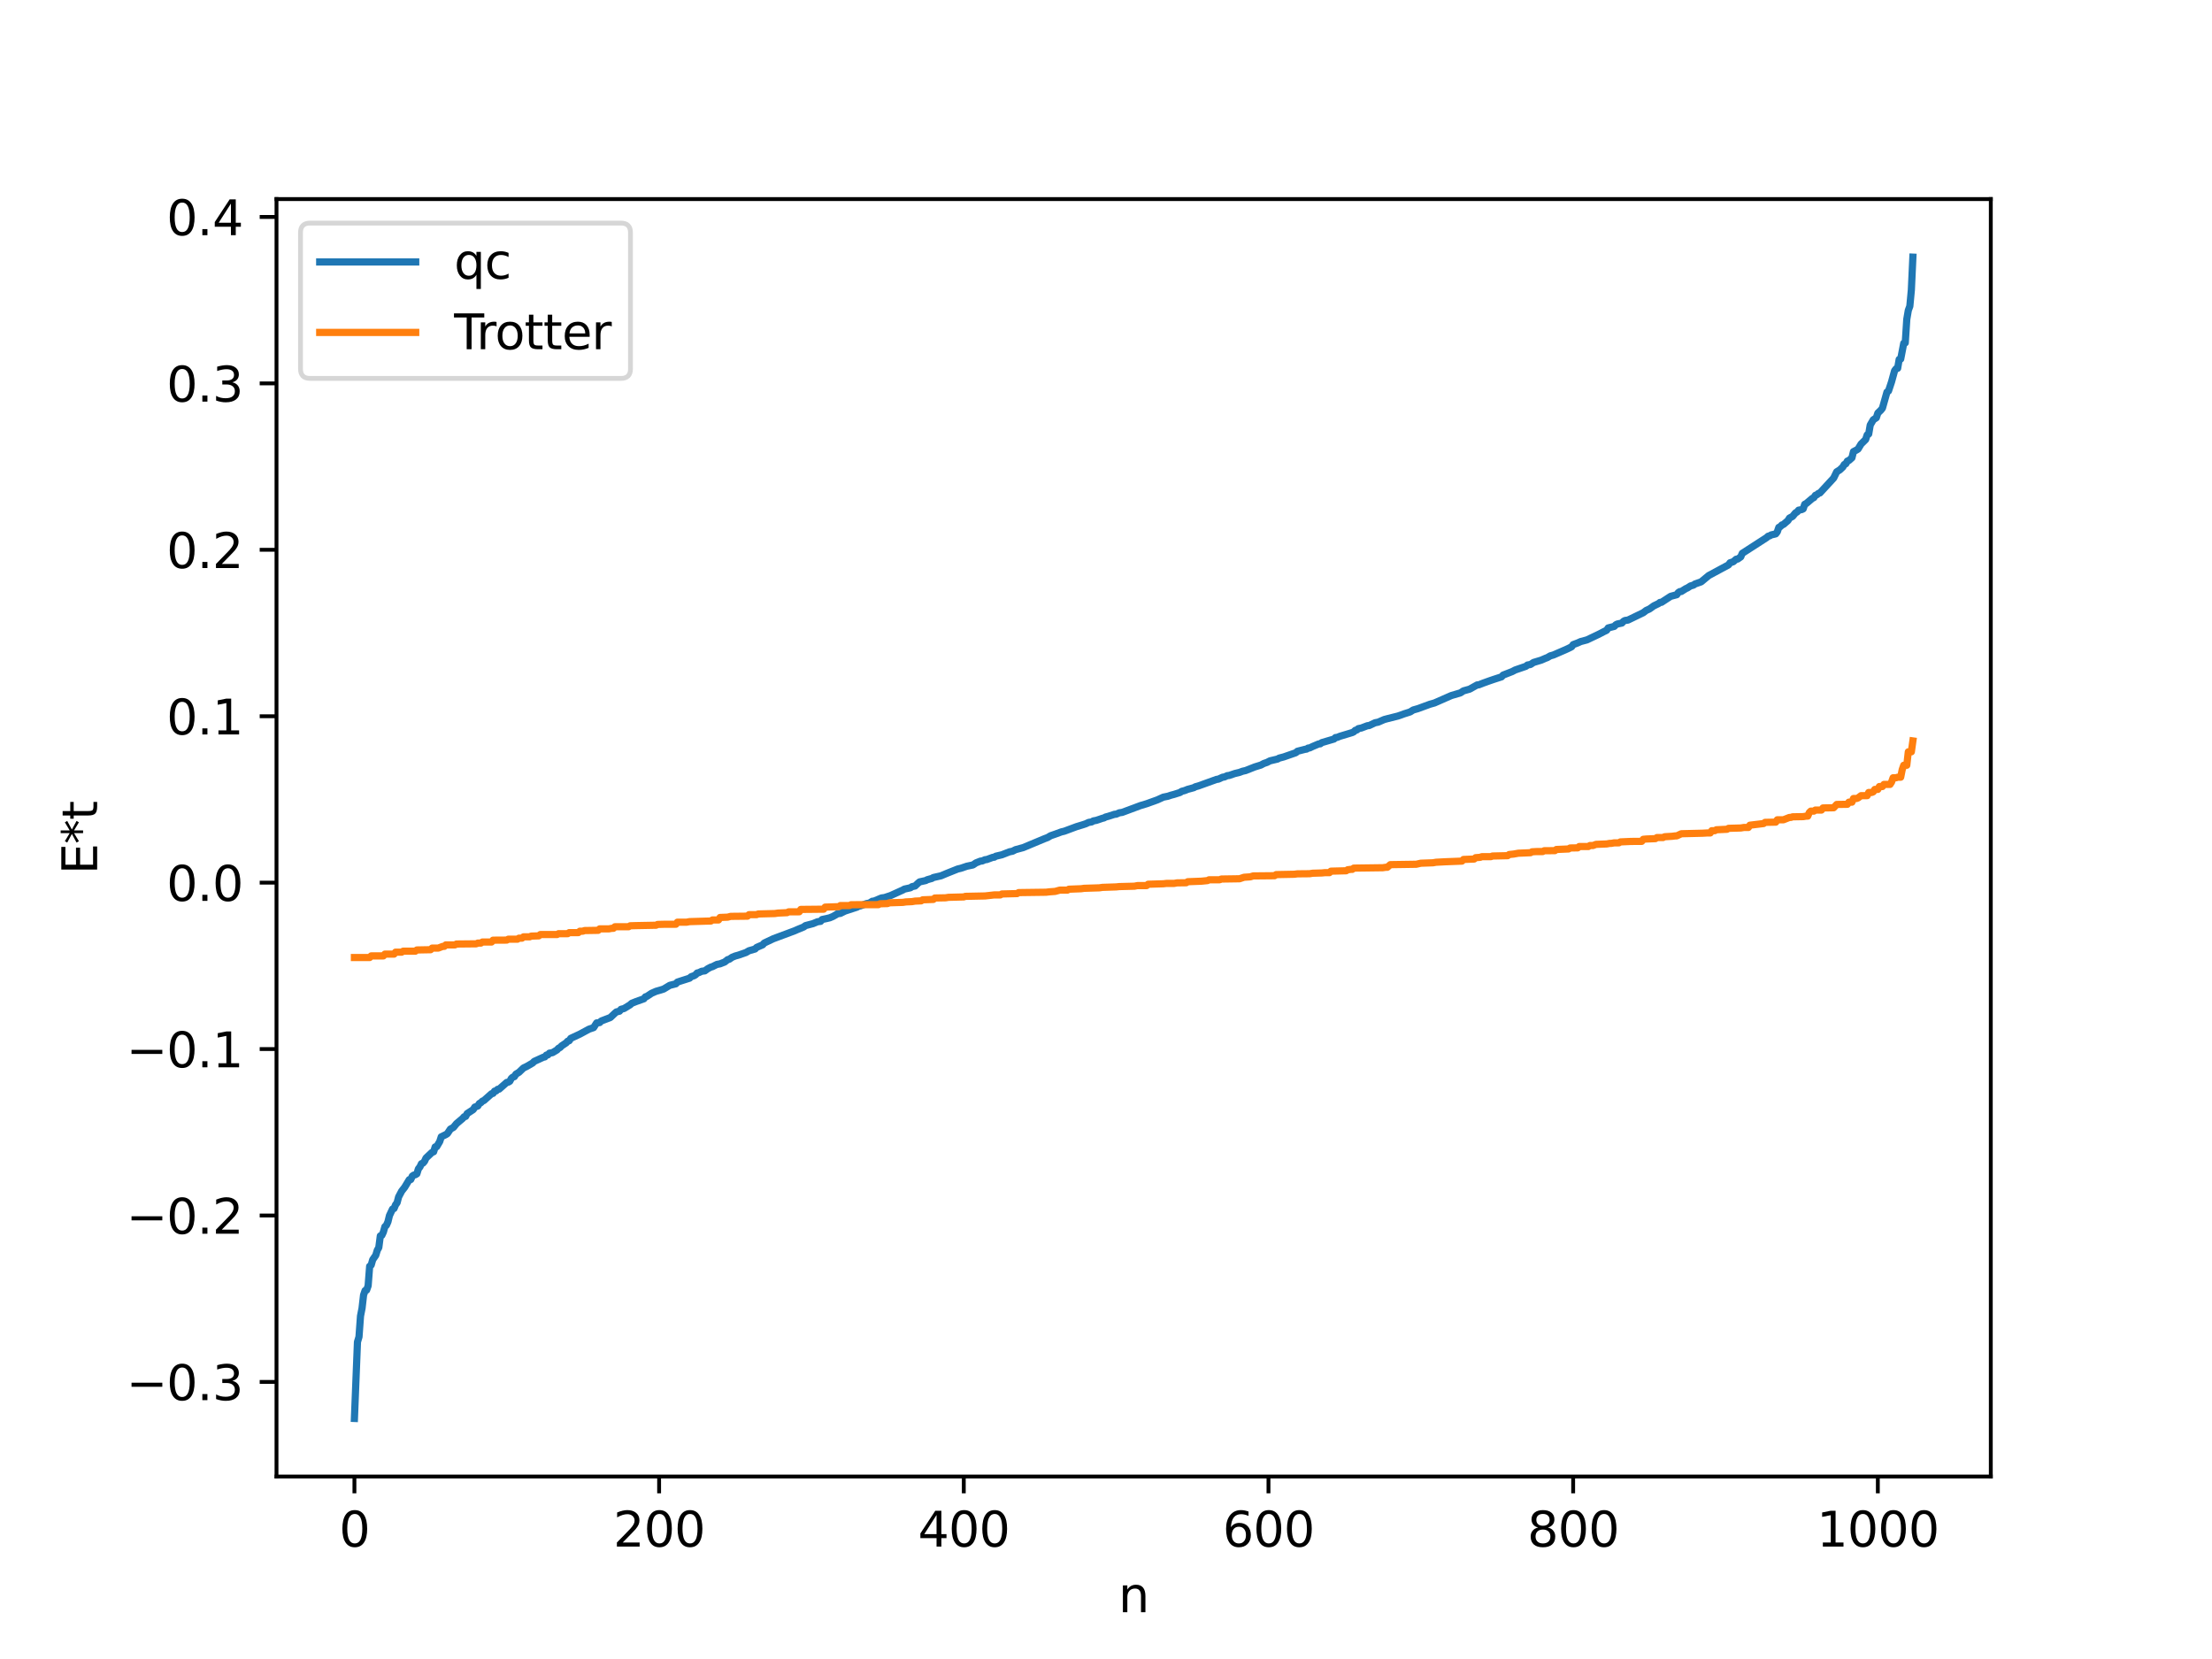 <?xml version="1.0" encoding="utf-8" standalone="no"?>
<!DOCTYPE svg PUBLIC "-//W3C//DTD SVG 1.1//EN"
  "http://www.w3.org/Graphics/SVG/1.1/DTD/svg11.dtd">
<svg xmlns:xlink="http://www.w3.org/1999/xlink" width="460.8pt" height="345.6pt" viewBox="0 0 460.8 345.6" xmlns="http://www.w3.org/2000/svg" version="1.1">
 <defs>
  <style type="text/css">*{stroke-linejoin: round; stroke-linecap: butt}</style>
 </defs>
 <g id="figure_1">
  <g id="patch_1">
   <path d="M 0 345.6 
L 460.8 345.6 
L 460.8 0 
L 0 0 
z
" style="fill: #ffffff"/>
  </g>
  <g id="axes_1">
   <g id="patch_2">
    <path d="M 57.6 307.584 
L 414.72 307.584 
L 414.72 41.472 
L 57.6 41.472 
z
" style="fill: #ffffff"/>
   </g>
   <g id="matplotlib.axis_1">
    <g id="xtick_1">
     <g id="line2d_1">
      <defs>
       <path id="m2d8f58d823" d="M 0 0 
L 0 3.5 
" style="stroke: #000000; stroke-width: 0.8"/>
      </defs>
      <g>
       <use xlink:href="#m2d8f58d823" x="73.833" y="307.584" style="stroke: #000000; stroke-width: 0.8"/>
      </g>
     </g>
     <g id="text_1">
      <!-- 0 -->
      <g transform="translate(70.651 322.182) scale(0.1 -0.1)">
       <defs>
        <path id="DejaVuSans-30" d="M 2034 4250 
Q 1547 4250 1301 3770 
Q 1056 3291 1056 2328 
Q 1056 1369 1301 889 
Q 1547 409 2034 409 
Q 2525 409 2770 889 
Q 3016 1369 3016 2328 
Q 3016 3291 2770 3770 
Q 2525 4250 2034 4250 
z
M 2034 4750 
Q 2819 4750 3233 4129 
Q 3647 3509 3647 2328 
Q 3647 1150 3233 529 
Q 2819 -91 2034 -91 
Q 1250 -91 836 529 
Q 422 1150 422 2328 
Q 422 3509 836 4129 
Q 1250 4750 2034 4750 
z
" transform="scale(0.016)"/>
       </defs>
       <use xlink:href="#DejaVuSans-30"/>
      </g>
     </g>
    </g>
    <g id="xtick_2">
     <g id="line2d_2">
      <g>
       <use xlink:href="#m2d8f58d823" x="137.304" y="307.584" style="stroke: #000000; stroke-width: 0.8"/>
      </g>
     </g>
     <g id="text_2">
      <!-- 200 -->
      <g transform="translate(127.76 322.182) scale(0.1 -0.1)">
       <defs>
        <path id="DejaVuSans-32" d="M 1228 531 
L 3431 531 
L 3431 0 
L 469 0 
L 469 531 
Q 828 903 1448 1529 
Q 2069 2156 2228 2338 
Q 2531 2678 2651 2914 
Q 2772 3150 2772 3378 
Q 2772 3750 2511 3984 
Q 2250 4219 1831 4219 
Q 1534 4219 1204 4116 
Q 875 4013 500 3803 
L 500 4441 
Q 881 4594 1212 4672 
Q 1544 4750 1819 4750 
Q 2544 4750 2975 4387 
Q 3406 4025 3406 3419 
Q 3406 3131 3298 2873 
Q 3191 2616 2906 2266 
Q 2828 2175 2409 1742 
Q 1991 1309 1228 531 
z
" transform="scale(0.016)"/>
       </defs>
       <use xlink:href="#DejaVuSans-32"/>
       <use xlink:href="#DejaVuSans-30" x="63.623"/>
       <use xlink:href="#DejaVuSans-30" x="127.246"/>
      </g>
     </g>
    </g>
    <g id="xtick_3">
     <g id="line2d_3">
      <g>
       <use xlink:href="#m2d8f58d823" x="200.775" y="307.584" style="stroke: #000000; stroke-width: 0.8"/>
      </g>
     </g>
     <g id="text_3">
      <!-- 400 -->
      <g transform="translate(191.231 322.182) scale(0.1 -0.1)">
       <defs>
        <path id="DejaVuSans-34" d="M 2419 4116 
L 825 1625 
L 2419 1625 
L 2419 4116 
z
M 2253 4666 
L 3047 4666 
L 3047 1625 
L 3713 1625 
L 3713 1100 
L 3047 1100 
L 3047 0 
L 2419 0 
L 2419 1100 
L 313 1100 
L 313 1709 
L 2253 4666 
z
" transform="scale(0.016)"/>
       </defs>
       <use xlink:href="#DejaVuSans-34"/>
       <use xlink:href="#DejaVuSans-30" x="63.623"/>
       <use xlink:href="#DejaVuSans-30" x="127.246"/>
      </g>
     </g>
    </g>
    <g id="xtick_4">
     <g id="line2d_4">
      <g>
       <use xlink:href="#m2d8f58d823" x="264.246" y="307.584" style="stroke: #000000; stroke-width: 0.8"/>
      </g>
     </g>
     <g id="text_4">
      <!-- 600 -->
      <g transform="translate(254.702 322.182) scale(0.1 -0.1)">
       <defs>
        <path id="DejaVuSans-36" d="M 2113 2584 
Q 1688 2584 1439 2293 
Q 1191 2003 1191 1497 
Q 1191 994 1439 701 
Q 1688 409 2113 409 
Q 2538 409 2786 701 
Q 3034 994 3034 1497 
Q 3034 2003 2786 2293 
Q 2538 2584 2113 2584 
z
M 3366 4563 
L 3366 3988 
Q 3128 4100 2886 4159 
Q 2644 4219 2406 4219 
Q 1781 4219 1451 3797 
Q 1122 3375 1075 2522 
Q 1259 2794 1537 2939 
Q 1816 3084 2150 3084 
Q 2853 3084 3261 2657 
Q 3669 2231 3669 1497 
Q 3669 778 3244 343 
Q 2819 -91 2113 -91 
Q 1303 -91 875 529 
Q 447 1150 447 2328 
Q 447 3434 972 4092 
Q 1497 4750 2381 4750 
Q 2619 4750 2861 4703 
Q 3103 4656 3366 4563 
z
" transform="scale(0.016)"/>
       </defs>
       <use xlink:href="#DejaVuSans-36"/>
       <use xlink:href="#DejaVuSans-30" x="63.623"/>
       <use xlink:href="#DejaVuSans-30" x="127.246"/>
      </g>
     </g>
    </g>
    <g id="xtick_5">
     <g id="line2d_5">
      <g>
       <use xlink:href="#m2d8f58d823" x="327.717" y="307.584" style="stroke: #000000; stroke-width: 0.8"/>
      </g>
     </g>
     <g id="text_5">
      <!-- 800 -->
      <g transform="translate(318.173 322.182) scale(0.1 -0.1)">
       <defs>
        <path id="DejaVuSans-38" d="M 2034 2216 
Q 1584 2216 1326 1975 
Q 1069 1734 1069 1313 
Q 1069 891 1326 650 
Q 1584 409 2034 409 
Q 2484 409 2743 651 
Q 3003 894 3003 1313 
Q 3003 1734 2745 1975 
Q 2488 2216 2034 2216 
z
M 1403 2484 
Q 997 2584 770 2862 
Q 544 3141 544 3541 
Q 544 4100 942 4425 
Q 1341 4750 2034 4750 
Q 2731 4750 3128 4425 
Q 3525 4100 3525 3541 
Q 3525 3141 3298 2862 
Q 3072 2584 2669 2484 
Q 3125 2378 3379 2068 
Q 3634 1759 3634 1313 
Q 3634 634 3220 271 
Q 2806 -91 2034 -91 
Q 1263 -91 848 271 
Q 434 634 434 1313 
Q 434 1759 690 2068 
Q 947 2378 1403 2484 
z
M 1172 3481 
Q 1172 3119 1398 2916 
Q 1625 2713 2034 2713 
Q 2441 2713 2670 2916 
Q 2900 3119 2900 3481 
Q 2900 3844 2670 4047 
Q 2441 4250 2034 4250 
Q 1625 4250 1398 4047 
Q 1172 3844 1172 3481 
z
" transform="scale(0.016)"/>
       </defs>
       <use xlink:href="#DejaVuSans-38"/>
       <use xlink:href="#DejaVuSans-30" x="63.623"/>
       <use xlink:href="#DejaVuSans-30" x="127.246"/>
      </g>
     </g>
    </g>
    <g id="xtick_6">
     <g id="line2d_6">
      <g>
       <use xlink:href="#m2d8f58d823" x="391.188" y="307.584" style="stroke: #000000; stroke-width: 0.8"/>
      </g>
     </g>
     <g id="text_6">
      <!-- 1000 -->
      <g transform="translate(378.463 322.182) scale(0.1 -0.1)">
       <defs>
        <path id="DejaVuSans-31" d="M 794 531 
L 1825 531 
L 1825 4091 
L 703 3866 
L 703 4441 
L 1819 4666 
L 2450 4666 
L 2450 531 
L 3481 531 
L 3481 0 
L 794 0 
L 794 531 
z
" transform="scale(0.016)"/>
       </defs>
       <use xlink:href="#DejaVuSans-31"/>
       <use xlink:href="#DejaVuSans-30" x="63.623"/>
       <use xlink:href="#DejaVuSans-30" x="127.246"/>
       <use xlink:href="#DejaVuSans-30" x="190.869"/>
      </g>
     </g>
    </g>
    <g id="text_7">
     <!-- n -->
     <g transform="translate(232.991 335.861) scale(0.1 -0.1)">
      <defs>
       <path id="DejaVuSans-6e" d="M 3513 2113 
L 3513 0 
L 2938 0 
L 2938 2094 
Q 2938 2591 2744 2837 
Q 2550 3084 2163 3084 
Q 1697 3084 1428 2787 
Q 1159 2491 1159 1978 
L 1159 0 
L 581 0 
L 581 3500 
L 1159 3500 
L 1159 2956 
Q 1366 3272 1645 3428 
Q 1925 3584 2291 3584 
Q 2894 3584 3203 3211 
Q 3513 2838 3513 2113 
z
" transform="scale(0.016)"/>
      </defs>
      <use xlink:href="#DejaVuSans-6e"/>
     </g>
    </g>
   </g>
   <g id="matplotlib.axis_2">
    <g id="ytick_1">
     <g id="line2d_7">
      <defs>
       <path id="m9f2be8bad6" d="M 0 0 
L -3.5 0 
" style="stroke: #000000; stroke-width: 0.8"/>
      </defs>
      <g>
       <use xlink:href="#m9f2be8bad6" x="57.6" y="287.877" style="stroke: #000000; stroke-width: 0.8"/>
      </g>
     </g>
     <g id="text_8">
      <!-- −0.3 -->
      <g transform="translate(26.317 291.677) scale(0.1 -0.1)">
       <defs>
        <path id="DejaVuSans-2212" d="M 678 2272 
L 4684 2272 
L 4684 1741 
L 678 1741 
L 678 2272 
z
" transform="scale(0.016)"/>
        <path id="DejaVuSans-2e" d="M 684 794 
L 1344 794 
L 1344 0 
L 684 0 
L 684 794 
z
" transform="scale(0.016)"/>
        <path id="DejaVuSans-33" d="M 2597 2516 
Q 3050 2419 3304 2112 
Q 3559 1806 3559 1356 
Q 3559 666 3084 287 
Q 2609 -91 1734 -91 
Q 1441 -91 1130 -33 
Q 819 25 488 141 
L 488 750 
Q 750 597 1062 519 
Q 1375 441 1716 441 
Q 2309 441 2620 675 
Q 2931 909 2931 1356 
Q 2931 1769 2642 2001 
Q 2353 2234 1838 2234 
L 1294 2234 
L 1294 2753 
L 1863 2753 
Q 2328 2753 2575 2939 
Q 2822 3125 2822 3475 
Q 2822 3834 2567 4026 
Q 2313 4219 1838 4219 
Q 1578 4219 1281 4162 
Q 984 4106 628 3988 
L 628 4550 
Q 988 4650 1302 4700 
Q 1616 4750 1894 4750 
Q 2613 4750 3031 4423 
Q 3450 4097 3450 3541 
Q 3450 3153 3228 2886 
Q 3006 2619 2597 2516 
z
" transform="scale(0.016)"/>
       </defs>
       <use xlink:href="#DejaVuSans-2212"/>
       <use xlink:href="#DejaVuSans-30" x="83.789"/>
       <use xlink:href="#DejaVuSans-2e" x="147.412"/>
       <use xlink:href="#DejaVuSans-33" x="179.199"/>
      </g>
     </g>
    </g>
    <g id="ytick_2">
     <g id="line2d_8">
      <g>
       <use xlink:href="#m9f2be8bad6" x="57.6" y="253.209" style="stroke: #000000; stroke-width: 0.8"/>
      </g>
     </g>
     <g id="text_9">
      <!-- −0.2 -->
      <g transform="translate(26.317 257.008) scale(0.1 -0.1)">
       <use xlink:href="#DejaVuSans-2212"/>
       <use xlink:href="#DejaVuSans-30" x="83.789"/>
       <use xlink:href="#DejaVuSans-2e" x="147.412"/>
       <use xlink:href="#DejaVuSans-32" x="179.199"/>
      </g>
     </g>
    </g>
    <g id="ytick_3">
     <g id="line2d_9">
      <g>
       <use xlink:href="#m9f2be8bad6" x="57.6" y="218.54" style="stroke: #000000; stroke-width: 0.8"/>
      </g>
     </g>
     <g id="text_10">
      <!-- −0.1 -->
      <g transform="translate(26.317 222.339) scale(0.1 -0.1)">
       <use xlink:href="#DejaVuSans-2212"/>
       <use xlink:href="#DejaVuSans-30" x="83.789"/>
       <use xlink:href="#DejaVuSans-2e" x="147.412"/>
       <use xlink:href="#DejaVuSans-31" x="179.199"/>
      </g>
     </g>
    </g>
    <g id="ytick_4">
     <g id="line2d_10">
      <g>
       <use xlink:href="#m9f2be8bad6" x="57.6" y="183.871" style="stroke: #000000; stroke-width: 0.8"/>
      </g>
     </g>
     <g id="text_11">
      <!-- 0.0 -->
      <g transform="translate(34.697 187.67) scale(0.1 -0.1)">
       <use xlink:href="#DejaVuSans-30"/>
       <use xlink:href="#DejaVuSans-2e" x="63.623"/>
       <use xlink:href="#DejaVuSans-30" x="95.41"/>
      </g>
     </g>
    </g>
    <g id="ytick_5">
     <g id="line2d_11">
      <g>
       <use xlink:href="#m9f2be8bad6" x="57.6" y="149.202" style="stroke: #000000; stroke-width: 0.8"/>
      </g>
     </g>
     <g id="text_12">
      <!-- 0.1 -->
      <g transform="translate(34.697 153.002) scale(0.1 -0.1)">
       <use xlink:href="#DejaVuSans-30"/>
       <use xlink:href="#DejaVuSans-2e" x="63.623"/>
       <use xlink:href="#DejaVuSans-31" x="95.41"/>
      </g>
     </g>
    </g>
    <g id="ytick_6">
     <g id="line2d_12">
      <g>
       <use xlink:href="#m9f2be8bad6" x="57.6" y="114.534" style="stroke: #000000; stroke-width: 0.8"/>
      </g>
     </g>
     <g id="text_13">
      <!-- 0.2 -->
      <g transform="translate(34.697 118.333) scale(0.1 -0.1)">
       <use xlink:href="#DejaVuSans-30"/>
       <use xlink:href="#DejaVuSans-2e" x="63.623"/>
       <use xlink:href="#DejaVuSans-32" x="95.41"/>
      </g>
     </g>
    </g>
    <g id="ytick_7">
     <g id="line2d_13">
      <g>
       <use xlink:href="#m9f2be8bad6" x="57.6" y="79.865" style="stroke: #000000; stroke-width: 0.8"/>
      </g>
     </g>
     <g id="text_14">
      <!-- 0.3 -->
      <g transform="translate(34.697 83.664) scale(0.1 -0.1)">
       <use xlink:href="#DejaVuSans-30"/>
       <use xlink:href="#DejaVuSans-2e" x="63.623"/>
       <use xlink:href="#DejaVuSans-33" x="95.41"/>
      </g>
     </g>
    </g>
    <g id="ytick_8">
     <g id="line2d_14">
      <g>
       <use xlink:href="#m9f2be8bad6" x="57.6" y="45.196" style="stroke: #000000; stroke-width: 0.8"/>
      </g>
     </g>
     <g id="text_15">
      <!-- 0.4 -->
      <g transform="translate(34.697 48.995) scale(0.1 -0.1)">
       <use xlink:href="#DejaVuSans-30"/>
       <use xlink:href="#DejaVuSans-2e" x="63.623"/>
       <use xlink:href="#DejaVuSans-34" x="95.41"/>
      </g>
     </g>
    </g>
    <g id="text_16">
     <!-- E*t -->
     <g transform="translate(20.238 182.148) rotate(-90) scale(0.1 -0.1)">
      <defs>
       <path id="DejaVuSans-45" d="M 628 4666 
L 3578 4666 
L 3578 4134 
L 1259 4134 
L 1259 2753 
L 3481 2753 
L 3481 2222 
L 1259 2222 
L 1259 531 
L 3634 531 
L 3634 0 
L 628 0 
L 628 4666 
z
" transform="scale(0.016)"/>
       <path id="DejaVuSans-2a" d="M 3009 3897 
L 1888 3291 
L 3009 2681 
L 2828 2375 
L 1778 3009 
L 1778 1831 
L 1422 1831 
L 1422 3009 
L 372 2375 
L 191 2681 
L 1313 3291 
L 191 3897 
L 372 4206 
L 1422 3572 
L 1422 4750 
L 1778 4750 
L 1778 3572 
L 2828 4206 
L 3009 3897 
z
" transform="scale(0.016)"/>
       <path id="DejaVuSans-74" d="M 1172 4494 
L 1172 3500 
L 2356 3500 
L 2356 3053 
L 1172 3053 
L 1172 1153 
Q 1172 725 1289 603 
Q 1406 481 1766 481 
L 2356 481 
L 2356 0 
L 1766 0 
Q 1100 0 847 248 
Q 594 497 594 1153 
L 594 3053 
L 172 3053 
L 172 3500 
L 594 3500 
L 594 4494 
L 1172 4494 
z
" transform="scale(0.016)"/>
      </defs>
      <use xlink:href="#DejaVuSans-45"/>
      <use xlink:href="#DejaVuSans-2a" x="63.184"/>
      <use xlink:href="#DejaVuSans-74" x="113.184"/>
     </g>
    </g>
   </g>
   <g id="line2d_15">
    <path d="M 73.833 295.488 
L 74.467 279.556 
L 74.785 278.493 
L 75.102 274.145 
L 75.42 272.53 
L 75.737 269.782 
L 76.054 268.852 
L 76.372 268.752 
L 76.689 267.849 
L 77.006 263.778 
L 77.324 263.533 
L 77.641 262.42 
L 78.276 261.501 
L 78.593 260.455 
L 78.91 259.888 
L 79.228 257.454 
L 79.545 257.341 
L 79.862 256.663 
L 80.18 255.539 
L 80.497 255.248 
L 80.815 254.52 
L 81.132 253.22 
L 81.767 251.873 
L 82.084 251.757 
L 82.401 250.982 
L 82.719 250.56 
L 83.036 249.346 
L 83.671 248.139 
L 84.305 247.328 
L 85.258 245.746 
L 85.575 245.713 
L 85.892 245.006 
L 86.21 244.786 
L 86.527 244.719 
L 86.844 244.519 
L 87.162 243.485 
L 87.479 243.092 
L 87.796 242.423 
L 88.114 242.294 
L 88.431 241.931 
L 88.748 241.24 
L 90.018 240.043 
L 90.335 239.939 
L 90.653 238.922 
L 90.97 238.879 
L 91.605 237.798 
L 91.922 236.817 
L 92.874 236.358 
L 93.191 236.159 
L 93.826 235.206 
L 94.461 234.853 
L 95.096 234.075 
L 96.365 233.004 
L 96.682 232.643 
L 97 232.57 
L 97.317 231.978 
L 98.586 231.147 
L 98.904 230.626 
L 99.539 230.396 
L 99.856 229.877 
L 100.173 229.716 
L 100.491 229.383 
L 100.808 229.261 
L 102.395 227.85 
L 102.712 227.769 
L 103.029 227.299 
L 103.347 227.261 
L 103.664 226.928 
L 103.981 226.884 
L 105.568 225.487 
L 105.886 225.44 
L 106.203 225.244 
L 106.52 224.65 
L 106.838 224.378 
L 107.155 224.286 
L 107.472 223.765 
L 108.107 223.383 
L 109.059 222.475 
L 109.694 222.176 
L 110.963 221.441 
L 111.281 221.11 
L 113.185 220.244 
L 113.502 220.172 
L 113.82 219.796 
L 114.137 219.752 
L 114.454 219.393 
L 115.089 219.291 
L 116.041 218.717 
L 116.358 218.36 
L 116.676 218.223 
L 116.993 217.879 
L 117.945 217.245 
L 118.262 216.897 
L 118.58 216.801 
L 118.897 216.309 
L 120.801 215.424 
L 122.705 214.393 
L 123.34 214.181 
L 123.658 214.071 
L 124.292 213.092 
L 124.927 213.021 
L 125.244 212.695 
L 127.148 211.967 
L 128.1 211.065 
L 128.418 210.797 
L 129.053 210.651 
L 129.37 210.255 
L 130.005 210.09 
L 131.274 209.313 
L 131.591 209.011 
L 132.543 208.631 
L 134.13 208.068 
L 134.448 207.663 
L 134.765 207.56 
L 135.717 206.928 
L 136.669 206.508 
L 137.621 206.237 
L 138.256 206.032 
L 139.525 205.265 
L 140.795 204.942 
L 141.112 204.591 
L 141.747 204.379 
L 143.651 203.772 
L 143.968 203.467 
L 144.603 203.248 
L 144.92 203.046 
L 145.238 202.693 
L 145.555 202.632 
L 146.19 202.33 
L 146.824 202.25 
L 147.459 201.793 
L 148.094 201.462 
L 148.411 201.375 
L 149.046 201.055 
L 149.363 200.901 
L 149.998 200.786 
L 150.633 200.532 
L 150.95 200.415 
L 151.585 199.91 
L 151.902 199.841 
L 152.537 199.407 
L 153.172 199.153 
L 153.806 198.979 
L 155.393 198.43 
L 156.028 198.059 
L 157.297 197.695 
L 157.615 197.365 
L 158.884 196.82 
L 159.201 196.451 
L 161.105 195.553 
L 165.548 193.896 
L 166.183 193.613 
L 167.453 193.095 
L 167.77 192.83 
L 169.357 192.41 
L 170.309 192.016 
L 170.943 191.936 
L 171.261 191.55 
L 172.213 191.348 
L 172.848 191.197 
L 173.482 190.931 
L 174.117 190.576 
L 174.434 190.359 
L 175.069 190.273 
L 176.021 189.796 
L 178.56 188.967 
L 178.877 188.749 
L 179.195 188.728 
L 180.464 188.245 
L 181.099 188.132 
L 181.734 187.739 
L 182.051 187.72 
L 183.638 187.061 
L 184.272 186.977 
L 185.542 186.555 
L 188.081 185.402 
L 188.398 185.214 
L 189.667 184.94 
L 189.985 184.703 
L 190.62 184.572 
L 191.254 183.976 
L 191.572 183.712 
L 192.841 183.438 
L 193.158 183.265 
L 193.793 183.084 
L 194.11 183.003 
L 194.428 182.806 
L 196.015 182.448 
L 197.284 181.918 
L 199.505 181.03 
L 200.14 180.881 
L 201.41 180.452 
L 202.679 180.186 
L 203.314 179.756 
L 204.266 179.377 
L 204.583 179.364 
L 205.218 179.086 
L 205.535 179.069 
L 206.805 178.602 
L 207.122 178.571 
L 207.439 178.367 
L 208.709 178.067 
L 210.296 177.449 
L 210.93 177.324 
L 211.565 176.998 
L 213.152 176.57 
L 217.595 174.712 
L 218.229 174.477 
L 218.864 174.099 
L 219.816 173.77 
L 221.086 173.304 
L 221.72 173.153 
L 224.259 172.208 
L 225.529 171.823 
L 226.163 171.615 
L 226.798 171.319 
L 227.433 171.22 
L 227.75 171.014 
L 228.385 170.896 
L 229.02 170.683 
L 229.654 170.466 
L 229.972 170.395 
L 230.289 170.209 
L 230.924 170.039 
L 232.193 169.626 
L 232.51 169.614 
L 233.145 169.331 
L 233.78 169.233 
L 237.588 167.815 
L 238.858 167.435 
L 241.079 166.637 
L 242.348 166.061 
L 243.3 165.871 
L 243.935 165.654 
L 244.57 165.488 
L 245.839 165.084 
L 246.157 164.852 
L 246.791 164.687 
L 247.426 164.432 
L 248.696 164.088 
L 249.013 163.902 
L 249.648 163.726 
L 253.456 162.354 
L 253.773 162.326 
L 254.725 161.893 
L 255.043 161.868 
L 255.677 161.574 
L 255.995 161.561 
L 257.264 161.13 
L 258.216 160.902 
L 258.851 160.663 
L 259.486 160.521 
L 261.39 159.769 
L 262.659 159.376 
L 263.294 159.039 
L 263.929 158.826 
L 264.563 158.497 
L 266.15 158.121 
L 266.467 157.931 
L 267.42 157.682 
L 269.958 156.8 
L 270.276 156.502 
L 271.862 156.097 
L 272.18 156.052 
L 272.497 155.839 
L 272.815 155.814 
L 273.449 155.506 
L 274.719 154.971 
L 275.036 154.951 
L 275.353 154.701 
L 277.892 153.955 
L 278.21 153.645 
L 278.527 153.621 
L 279.162 153.369 
L 281.7 152.605 
L 282.018 152.451 
L 282.335 152.136 
L 282.653 152.066 
L 282.97 151.788 
L 283.605 151.655 
L 284.874 151.172 
L 285.191 151.159 
L 286.461 150.562 
L 287.096 150.439 
L 288.365 149.889 
L 289 149.719 
L 291.221 149.162 
L 291.856 148.945 
L 292.491 148.709 
L 293.443 148.409 
L 293.76 148.302 
L 294.395 147.905 
L 295.347 147.633 
L 297.886 146.704 
L 298.838 146.435 
L 302.329 144.899 
L 304.233 144.336 
L 304.867 143.921 
L 306.137 143.566 
L 307.724 142.682 
L 308.041 142.67 
L 308.993 142.296 
L 310.262 141.839 
L 311.215 141.513 
L 312.801 140.998 
L 313.119 140.638 
L 315.023 139.897 
L 315.658 139.563 
L 317.879 138.803 
L 318.196 138.539 
L 318.831 138.426 
L 319.466 138.002 
L 320.418 137.714 
L 321.053 137.523 
L 322.005 137.111 
L 322.322 136.998 
L 322.957 136.625 
L 323.591 136.448 
L 326.13 135.347 
L 326.765 135.054 
L 327.4 134.727 
L 327.717 134.287 
L 328.669 133.93 
L 329.304 133.643 
L 330.573 133.308 
L 332.795 132.253 
L 333.429 131.937 
L 334.064 131.602 
L 334.699 131.29 
L 335.016 130.812 
L 336.286 130.487 
L 336.603 130.152 
L 336.92 129.993 
L 337.872 129.792 
L 338.19 129.443 
L 338.507 129.261 
L 339.142 129.172 
L 342.315 127.639 
L 342.95 127.157 
L 343.585 126.877 
L 344.537 126.201 
L 345.489 125.746 
L 345.806 125.492 
L 346.124 125.47 
L 348.028 124.227 
L 349.297 123.89 
L 349.615 123.449 
L 349.932 123.243 
L 350.249 123.217 
L 351.201 122.616 
L 351.519 122.483 
L 352.153 122.069 
L 352.788 121.886 
L 353.105 121.65 
L 354.375 121.209 
L 355.962 119.894 
L 360.087 117.67 
L 360.405 117.23 
L 361.039 117.038 
L 361.674 116.499 
L 361.991 116.458 
L 362.626 116.012 
L 362.943 115.271 
L 368.021 111.995 
L 368.339 111.704 
L 368.656 111.63 
L 368.973 111.429 
L 369.608 111.291 
L 369.925 111.205 
L 370.243 110.787 
L 370.56 109.863 
L 370.877 109.708 
L 371.195 109.359 
L 371.512 109.26 
L 372.464 108.442 
L 372.781 107.919 
L 373.416 107.585 
L 374.051 106.817 
L 374.368 106.666 
L 374.686 106.278 
L 375.32 106.159 
L 375.638 106.002 
L 375.955 105.05 
L 376.272 104.895 
L 377.542 103.822 
L 377.859 103.666 
L 378.177 103.182 
L 378.494 103.068 
L 378.811 102.783 
L 379.129 102.684 
L 381.985 99.589 
L 382.62 98.285 
L 383.254 97.892 
L 383.889 97.295 
L 384.206 96.756 
L 384.524 96.613 
L 384.841 96.047 
L 385.158 95.93 
L 385.793 95.362 
L 386.11 94.083 
L 386.745 93.745 
L 387.062 93.547 
L 387.697 92.499 
L 388.332 91.875 
L 388.649 91.558 
L 388.967 90.589 
L 389.284 90.409 
L 389.601 88.546 
L 390.236 87.451 
L 390.871 87.025 
L 391.188 86.056 
L 391.823 85.436 
L 392.14 85.033 
L 393.092 81.669 
L 393.41 81.451 
L 394.044 79.54 
L 394.679 77.224 
L 394.996 76.814 
L 395.314 76.727 
L 395.631 74.87 
L 395.948 74.799 
L 396.583 71.506 
L 396.9 71.423 
L 397.218 66.509 
L 397.535 64.65 
L 397.853 63.789 
L 398.17 60.409 
L 398.487 53.568 
L 398.487 53.568 
" clip-path="url(#pd7cacbaa50)" style="fill: none; stroke: #1f77b4; stroke-width: 1.5; stroke-linecap: square"/>
   </g>
   <g id="line2d_16">
    <path d="M 73.833 199.472 
L 77.006 199.472 
L 77.324 199.133 
L 79.862 199.133 
L 80.18 198.762 
L 82.084 198.762 
L 82.401 198.353 
L 83.671 198.353 
L 83.988 198.148 
L 86.527 198.148 
L 86.844 197.894 
L 89.7 197.843 
L 90.018 197.51 
L 91.287 197.51 
L 92.239 197.143 
L 92.557 197.143 
L 92.874 196.838 
L 94.778 196.838 
L 95.096 196.656 
L 99.221 196.614 
L 99.539 196.462 
L 100.173 196.462 
L 100.491 196.241 
L 102.395 196.241 
L 102.712 195.856 
L 105.568 195.838 
L 105.886 195.654 
L 107.79 195.654 
L 108.107 195.436 
L 108.742 195.436 
L 109.059 195.163 
L 110.329 195.163 
L 110.646 195.008 
L 112.233 194.957 
L 112.55 194.684 
L 116.041 194.681 
L 116.358 194.502 
L 118.262 194.502 
L 118.58 194.281 
L 120.484 194.281 
L 120.801 193.985 
L 121.436 193.985 
L 121.753 193.851 
L 124.61 193.805 
L 124.927 193.501 
L 126.831 193.501 
L 127.466 193.383 
L 127.783 193.383 
L 128.1 193.06 
L 130.957 193.053 
L 131.274 192.857 
L 132.543 192.822 
L 136.669 192.743 
L 136.986 192.578 
L 138.573 192.538 
L 140.795 192.538 
L 141.112 192.11 
L 143.016 192.11 
L 143.651 191.992 
L 147.142 191.888 
L 148.094 191.866 
L 148.411 191.643 
L 149.681 191.643 
L 149.998 191.126 
L 151.585 191.063 
L 152.22 190.895 
L 155.71 190.856 
L 156.028 190.543 
L 157.615 190.542 
L 157.932 190.396 
L 161.423 190.307 
L 162.058 190.211 
L 163.962 190.125 
L 164.279 189.954 
L 166.5 189.94 
L 166.818 189.448 
L 171.578 189.401 
L 171.896 188.968 
L 174.752 188.875 
L 175.069 188.642 
L 176.973 188.642 
L 177.291 188.471 
L 183.003 188.454 
L 183.32 188.275 
L 184.907 188.232 
L 185.224 188.072 
L 188.081 187.981 
L 188.715 187.884 
L 189.985 187.826 
L 190.62 187.717 
L 191.889 187.663 
L 192.206 187.448 
L 194.428 187.365 
L 194.745 187.072 
L 196.967 187.029 
L 197.601 186.929 
L 200.775 186.846 
L 201.092 186.726 
L 205.218 186.641 
L 207.122 186.427 
L 208.391 186.427 
L 208.709 186.232 
L 211.882 186.151 
L 212.2 185.944 
L 217.912 185.869 
L 218.547 185.79 
L 219.816 185.694 
L 220.768 185.43 
L 222.355 185.43 
L 222.672 185.237 
L 225.211 185.139 
L 225.846 185.051 
L 229.02 184.951 
L 229.654 184.856 
L 232.51 184.76 
L 233.145 184.693 
L 236.319 184.611 
L 236.953 184.486 
L 238.858 184.486 
L 239.175 184.204 
L 242.348 184.107 
L 242.983 184.031 
L 244.57 184.031 
L 245.205 183.919 
L 247.109 183.892 
L 247.426 183.677 
L 250.282 183.57 
L 251.552 183.442 
L 251.869 183.273 
L 254.091 183.27 
L 254.408 183.12 
L 258.216 183.063 
L 259.168 182.748 
L 260.438 182.665 
L 261.072 182.47 
L 265.515 182.428 
L 265.833 182.197 
L 269.641 182.122 
L 270.276 182.036 
L 272.815 182.011 
L 273.449 181.91 
L 275.353 181.855 
L 275.988 181.791 
L 276.94 181.791 
L 277.258 181.478 
L 280.431 181.398 
L 280.748 181.185 
L 281.383 181.106 
L 281.7 181.106 
L 282.018 180.843 
L 288.048 180.764 
L 288.682 180.672 
L 289 180.672 
L 289.634 180.12 
L 295.029 180.041 
L 295.981 179.823 
L 298.52 179.734 
L 299.155 179.622 
L 301.059 179.522 
L 304.55 179.386 
L 304.867 179.042 
L 307.089 178.954 
L 307.406 178.669 
L 308.358 178.599 
L 308.676 178.462 
L 310.58 178.462 
L 310.897 178.325 
L 314.071 178.253 
L 314.388 178.013 
L 315.34 177.913 
L 316.292 177.74 
L 318.831 177.634 
L 319.148 177.446 
L 320.1 177.395 
L 321.37 177.395 
L 321.687 177.222 
L 323.909 177.204 
L 324.226 176.962 
L 326.765 176.854 
L 327.082 176.651 
L 328.669 176.624 
L 328.986 176.346 
L 330.891 176.346 
L 331.208 176.139 
L 331.843 176.139 
L 332.477 175.898 
L 334.699 175.809 
L 335.334 175.693 
L 335.651 175.693 
L 336.286 175.579 
L 337.238 175.579 
L 337.555 175.383 
L 339.777 175.285 
L 341.998 175.27 
L 342.315 174.842 
L 342.95 174.781 
L 344.854 174.703 
L 345.172 174.48 
L 346.441 174.48 
L 346.758 174.309 
L 348.345 174.214 
L 348.98 174.131 
L 349.297 174.131 
L 350.249 173.683 
L 354.692 173.574 
L 355.644 173.519 
L 356.279 173.519 
L 356.596 173.048 
L 357.231 173.048 
L 357.548 172.856 
L 359.77 172.752 
L 360.087 172.555 
L 362.626 172.486 
L 363.261 172.381 
L 364.213 172.381 
L 364.53 171.905 
L 367.386 171.559 
L 367.704 171.311 
L 369.925 171.267 
L 370.243 170.781 
L 371.512 170.781 
L 372.781 170.283 
L 373.099 170.283 
L 373.416 170.158 
L 375.638 170.118 
L 376.272 170.013 
L 376.59 170.013 
L 376.907 169.269 
L 377.224 168.972 
L 377.859 168.972 
L 378.177 168.749 
L 379.446 168.749 
L 379.763 168.31 
L 381.985 168.273 
L 382.62 167.583 
L 384.841 167.55 
L 385.158 167.104 
L 385.793 167.104 
L 386.11 166.346 
L 386.745 166.346 
L 387.062 166.227 
L 387.697 165.75 
L 388.967 165.75 
L 389.284 165.087 
L 389.919 165.087 
L 390.236 164.943 
L 390.553 164.451 
L 391.188 164.451 
L 391.505 163.85 
L 392.14 163.85 
L 392.458 163.408 
L 393.727 163.408 
L 394.044 162.92 
L 394.362 162.026 
L 394.996 162.026 
L 395.314 161.904 
L 395.948 161.904 
L 396.266 160.323 
L 396.583 159.416 
L 397.218 159.416 
L 397.535 156.617 
L 398.17 156.617 
L 398.487 154.347 
L 398.487 154.347 
" clip-path="url(#pd7cacbaa50)" style="fill: none; stroke: #ff7f0e; stroke-width: 1.5; stroke-linecap: square"/>
   </g>
   <g id="patch_3">
    <path d="M 57.6 307.584 
L 57.6 41.472 
" style="fill: none; stroke: #000000; stroke-width: 0.8; stroke-linejoin: miter; stroke-linecap: square"/>
   </g>
   <g id="patch_4">
    <path d="M 414.72 307.584 
L 414.72 41.472 
" style="fill: none; stroke: #000000; stroke-width: 0.8; stroke-linejoin: miter; stroke-linecap: square"/>
   </g>
   <g id="patch_5">
    <path d="M 57.6 307.584 
L 414.72 307.584 
" style="fill: none; stroke: #000000; stroke-width: 0.8; stroke-linejoin: miter; stroke-linecap: square"/>
   </g>
   <g id="patch_6">
    <path d="M 57.6 41.472 
L 414.72 41.472 
" style="fill: none; stroke: #000000; stroke-width: 0.8; stroke-linejoin: miter; stroke-linecap: square"/>
   </g>
   <g id="legend_1">
    <g id="patch_7">
     <path d="M 64.6 78.828 
L 129.342 78.828 
Q 131.342 78.828 131.342 76.828 
L 131.342 48.472 
Q 131.342 46.472 129.342 46.472 
L 64.6 46.472 
Q 62.6 46.472 62.6 48.472 
L 62.6 76.828 
Q 62.6 78.828 64.6 78.828 
z
" style="fill: #ffffff; opacity: 0.8; stroke: #cccccc; stroke-linejoin: miter"/>
    </g>
    <g id="line2d_17">
     <path d="M 66.6 54.57 
L 76.6 54.57 
L 86.6 54.57 
" style="fill: none; stroke: #1f77b4; stroke-width: 1.5; stroke-linecap: square"/>
    </g>
    <g id="text_17">
     <!-- qc -->
     <g transform="translate(94.6 58.07) scale(0.1 -0.1)">
      <defs>
       <path id="DejaVuSans-71" d="M 947 1747 
Q 947 1113 1208 752 
Q 1469 391 1925 391 
Q 2381 391 2643 752 
Q 2906 1113 2906 1747 
Q 2906 2381 2643 2742 
Q 2381 3103 1925 3103 
Q 1469 3103 1208 2742 
Q 947 2381 947 1747 
z
M 2906 525 
Q 2725 213 2448 61 
Q 2172 -91 1784 -91 
Q 1150 -91 751 415 
Q 353 922 353 1747 
Q 353 2572 751 3078 
Q 1150 3584 1784 3584 
Q 2172 3584 2448 3432 
Q 2725 3281 2906 2969 
L 2906 3500 
L 3481 3500 
L 3481 -1331 
L 2906 -1331 
L 2906 525 
z
" transform="scale(0.016)"/>
       <path id="DejaVuSans-63" d="M 3122 3366 
L 3122 2828 
Q 2878 2963 2633 3030 
Q 2388 3097 2138 3097 
Q 1578 3097 1268 2742 
Q 959 2388 959 1747 
Q 959 1106 1268 751 
Q 1578 397 2138 397 
Q 2388 397 2633 464 
Q 2878 531 3122 666 
L 3122 134 
Q 2881 22 2623 -34 
Q 2366 -91 2075 -91 
Q 1284 -91 818 406 
Q 353 903 353 1747 
Q 353 2603 823 3093 
Q 1294 3584 2113 3584 
Q 2378 3584 2631 3529 
Q 2884 3475 3122 3366 
z
" transform="scale(0.016)"/>
      </defs>
      <use xlink:href="#DejaVuSans-71"/>
      <use xlink:href="#DejaVuSans-63" x="63.477"/>
     </g>
    </g>
    <g id="line2d_18">
     <path d="M 66.6 69.249 
L 76.6 69.249 
L 86.6 69.249 
" style="fill: none; stroke: #ff7f0e; stroke-width: 1.5; stroke-linecap: square"/>
    </g>
    <g id="text_18">
     <!-- Trotter -->
     <g transform="translate(94.6 72.749) scale(0.1 -0.1)">
      <defs>
       <path id="DejaVuSans-54" d="M -19 4666 
L 3928 4666 
L 3928 4134 
L 2272 4134 
L 2272 0 
L 1638 0 
L 1638 4134 
L -19 4134 
L -19 4666 
z
" transform="scale(0.016)"/>
       <path id="DejaVuSans-72" d="M 2631 2963 
Q 2534 3019 2420 3045 
Q 2306 3072 2169 3072 
Q 1681 3072 1420 2755 
Q 1159 2438 1159 1844 
L 1159 0 
L 581 0 
L 581 3500 
L 1159 3500 
L 1159 2956 
Q 1341 3275 1631 3429 
Q 1922 3584 2338 3584 
Q 2397 3584 2469 3576 
Q 2541 3569 2628 3553 
L 2631 2963 
z
" transform="scale(0.016)"/>
       <path id="DejaVuSans-6f" d="M 1959 3097 
Q 1497 3097 1228 2736 
Q 959 2375 959 1747 
Q 959 1119 1226 758 
Q 1494 397 1959 397 
Q 2419 397 2687 759 
Q 2956 1122 2956 1747 
Q 2956 2369 2687 2733 
Q 2419 3097 1959 3097 
z
M 1959 3584 
Q 2709 3584 3137 3096 
Q 3566 2609 3566 1747 
Q 3566 888 3137 398 
Q 2709 -91 1959 -91 
Q 1206 -91 779 398 
Q 353 888 353 1747 
Q 353 2609 779 3096 
Q 1206 3584 1959 3584 
z
" transform="scale(0.016)"/>
       <path id="DejaVuSans-65" d="M 3597 1894 
L 3597 1613 
L 953 1613 
Q 991 1019 1311 708 
Q 1631 397 2203 397 
Q 2534 397 2845 478 
Q 3156 559 3463 722 
L 3463 178 
Q 3153 47 2828 -22 
Q 2503 -91 2169 -91 
Q 1331 -91 842 396 
Q 353 884 353 1716 
Q 353 2575 817 3079 
Q 1281 3584 2069 3584 
Q 2775 3584 3186 3129 
Q 3597 2675 3597 1894 
z
M 3022 2063 
Q 3016 2534 2758 2815 
Q 2500 3097 2075 3097 
Q 1594 3097 1305 2825 
Q 1016 2553 972 2059 
L 3022 2063 
z
" transform="scale(0.016)"/>
      </defs>
      <use xlink:href="#DejaVuSans-54"/>
      <use xlink:href="#DejaVuSans-72" x="46.334"/>
      <use xlink:href="#DejaVuSans-6f" x="85.197"/>
      <use xlink:href="#DejaVuSans-74" x="146.379"/>
      <use xlink:href="#DejaVuSans-74" x="185.588"/>
      <use xlink:href="#DejaVuSans-65" x="224.797"/>
      <use xlink:href="#DejaVuSans-72" x="286.32"/>
     </g>
    </g>
   </g>
  </g>
 </g>
 <defs>
  <clipPath id="pd7cacbaa50">
   <rect x="57.6" y="41.472" width="357.12" height="266.112"/>
  </clipPath>
 </defs>
</svg>
